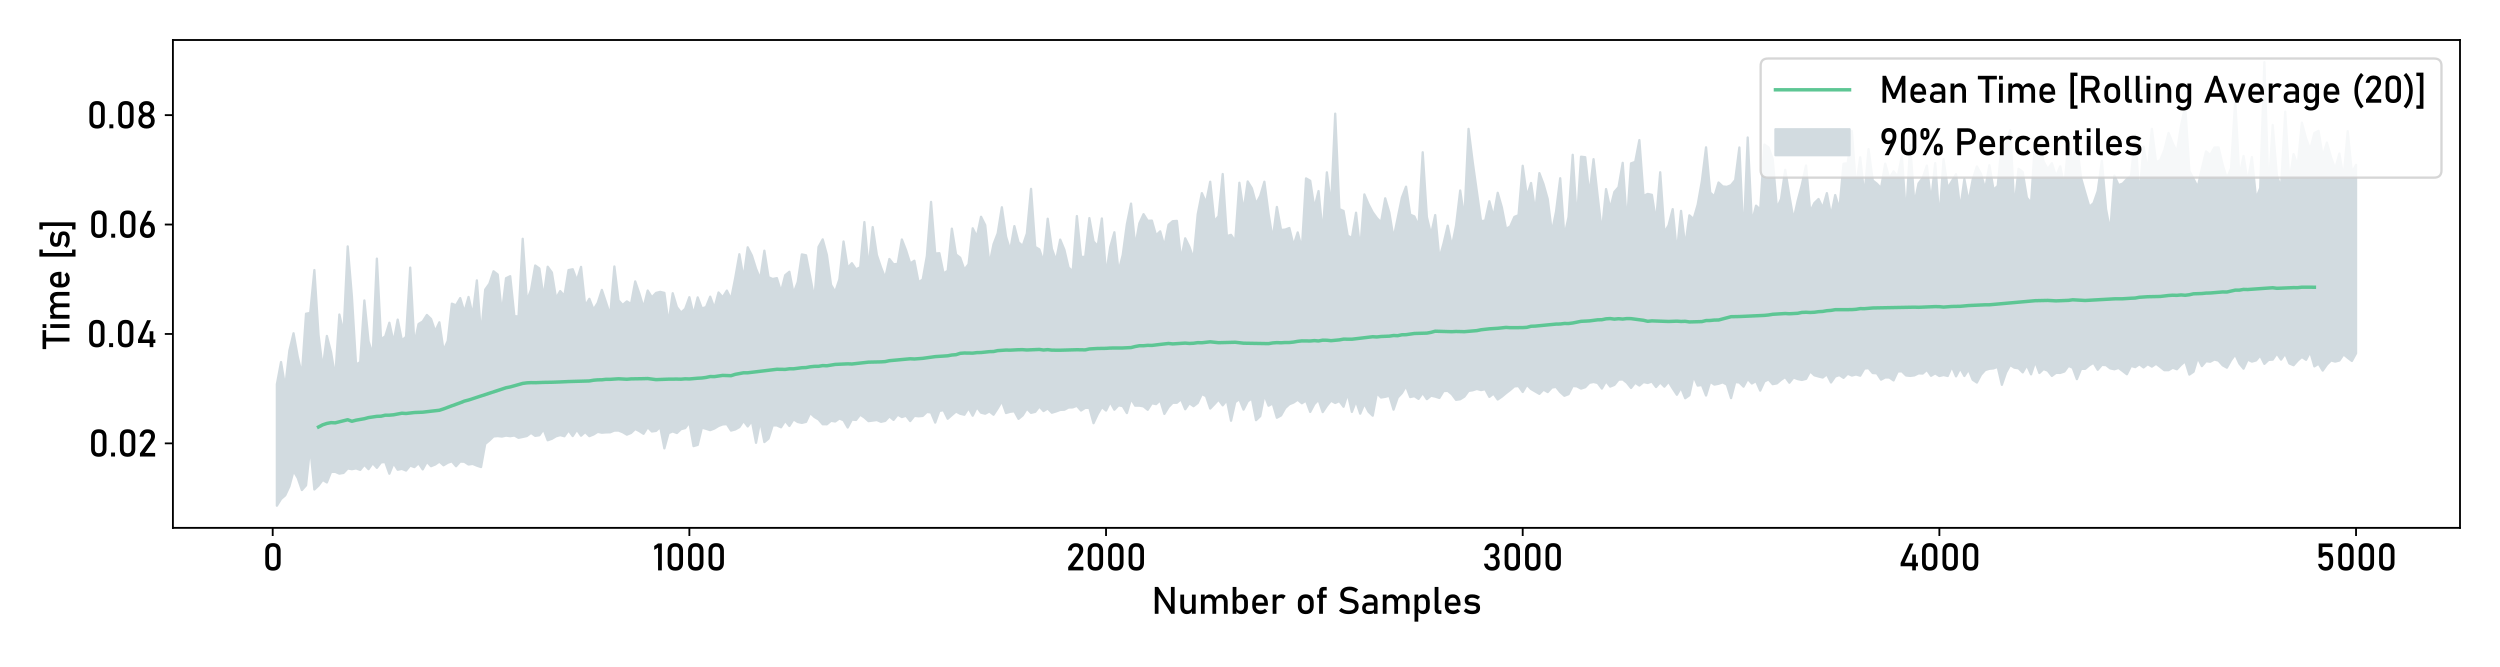 <?xml version="1.0" encoding="utf-8" standalone="no"?>
<!DOCTYPE svg PUBLIC "-//W3C//DTD SVG 1.1//EN"
  "http://www.w3.org/Graphics/SVG/1.1/DTD/svg11.dtd">
<svg xmlns:xlink="http://www.w3.org/1999/xlink" width="1080pt" height="288pt" viewBox="0 0 1080 288" xmlns="http://www.w3.org/2000/svg" version="1.1">
 <defs>
  <style type="text/css">*{stroke-linejoin: round; stroke-linecap: butt}</style>
 </defs>
 <g id="figure_1">
  <g id="patch_1">
   <path d="M 0 288 
L 1080 288 
L 1080 0 
L 0 0 
z
" style="fill: #ffffff"/>
  </g>
  <g id="axes_1">
   <g id="patch_2">
    <path d="M 74.698 228.04 
L 1062.72 228.04 
L 1062.72 17.28 
L 74.698 17.28 
z
" style="fill: #ffffff"/>
   </g>
   <g id="PolyCollection_1">
    <defs>
     <path id="m2c63e983be" d="M 119.608 -121.983 
L 119.608 -69.54 
L 121.408 -72.439 
L 123.208 -74.013 
L 125.008 -77.868 
L 126.808 -84.551 
L 128.608 -81.542 
L 130.408 -76.311 
L 132.208 -78.33 
L 134.008 -94.875 
L 135.808 -76.544 
L 137.608 -78.232 
L 139.408 -80.68 
L 141.208 -79.587 
L 143.008 -84.136 
L 144.808 -84.175 
L 146.608 -83.396 
L 148.408 -83.705 
L 150.208 -85.635 
L 152.008 -85.314 
L 153.808 -85.654 
L 155.608 -85.015 
L 157.408 -87.216 
L 159.208 -85.332 
L 161.008 -87.919 
L 162.808 -85.9 
L 164.608 -88.263 
L 166.408 -88.416 
L 168.208 -83.358 
L 170.008 -87.879 
L 171.808 -85.08 
L 173.608 -85.46 
L 175.408 -84.727 
L 177.208 -86.897 
L 179.008 -86.211 
L 180.808 -87.898 
L 182.608 -85.225 
L 184.408 -88.526 
L 186.208 -86.61 
L 188.008 -87.34 
L 189.808 -88.613 
L 191.608 -87.002 
L 193.408 -88.084 
L 195.208 -88.72 
L 197.008 -86.591 
L 198.808 -88.609 
L 200.608 -88.519 
L 202.408 -87.331 
L 204.208 -87.608 
L 206.008 -86.841 
L 207.808 -86.24 
L 209.608 -96.223 
L 211.408 -97.713 
L 213.208 -99.462 
L 215.008 -99.623 
L 216.808 -99.407 
L 218.608 -99.819 
L 220.408 -99.57 
L 222.208 -99.861 
L 224.008 -98.869 
L 225.808 -99.236 
L 227.608 -99.646 
L 229.408 -101.013 
L 231.208 -99.702 
L 233.008 -99.982 
L 234.808 -102.533 
L 236.608 -97.81 
L 238.408 -98.444 
L 240.208 -99.523 
L 242.008 -100.038 
L 243.808 -99.546 
L 245.608 -102.095 
L 247.408 -99.627 
L 249.208 -102.379 
L 251.008 -99.785 
L 252.808 -101.362 
L 254.608 -99.591 
L 256.408 -100.305 
L 258.208 -101.454 
L 260.008 -101.072 
L 261.808 -101.212 
L 263.608 -101.254 
L 265.408 -102.003 
L 267.208 -102.006 
L 269.008 -101.296 
L 270.808 -100.231 
L 272.608 -100.972 
L 274.408 -102.674 
L 276.208 -101.76 
L 278.008 -100.606 
L 279.808 -103.499 
L 281.608 -101.602 
L 283.408 -101.86 
L 285.208 -103.556 
L 287.008 -94.303 
L 288.808 -100.899 
L 290.608 -101.629 
L 292.408 -100.943 
L 294.208 -102.605 
L 296.008 -103.072 
L 297.808 -105.578 
L 299.608 -95.28 
L 301.408 -95.814 
L 303.208 -103.277 
L 305.008 -102.763 
L 306.808 -102.178 
L 308.608 -102.882 
L 310.408 -103.983 
L 312.208 -104.657 
L 314.008 -104.784 
L 315.808 -101.995 
L 317.608 -102.476 
L 319.408 -103.495 
L 321.208 -106.166 
L 323.008 -103.78 
L 324.808 -106.13 
L 326.608 -96.704 
L 328.408 -106.126 
L 330.208 -97.036 
L 332.008 -98.517 
L 333.808 -104.256 
L 335.608 -104.221 
L 337.408 -103.418 
L 339.208 -106.236 
L 341.008 -103.994 
L 342.808 -106.846 
L 344.608 -105.711 
L 346.408 -105.32 
L 348.208 -105.764 
L 350.008 -109.619 
L 351.808 -107.9 
L 353.608 -106.812 
L 355.408 -104.735 
L 357.208 -104.709 
L 359.008 -106.231 
L 360.808 -105.92 
L 362.608 -107.215 
L 364.408 -106.449 
L 366.208 -103.321 
L 368.008 -106.739 
L 369.808 -106.596 
L 371.608 -108.878 
L 373.408 -107.666 
L 375.208 -106.071 
L 377.008 -106.308 
L 378.808 -106.551 
L 380.608 -105.777 
L 382.408 -106.183 
L 384.208 -108.14 
L 386.008 -106.607 
L 387.808 -108.882 
L 389.608 -107.833 
L 391.408 -108.413 
L 393.208 -106.101 
L 395.008 -108.369 
L 396.808 -108.163 
L 398.608 -108.322 
L 400.408 -110.045 
L 402.208 -109.827 
L 404.008 -105.45 
L 405.808 -110.482 
L 407.608 -110.807 
L 409.408 -107.112 
L 411.208 -108.699 
L 413.008 -110.228 
L 414.808 -109.259 
L 416.608 -108.837 
L 418.408 -111.704 
L 420.208 -108.415 
L 422.008 -112.108 
L 423.808 -109.736 
L 425.608 -109.281 
L 427.408 -110.274 
L 429.208 -108.839 
L 431.008 -111.606 
L 432.808 -114.7 
L 434.608 -109.577 
L 436.408 -110.116 
L 438.208 -110.339 
L 440.008 -107.065 
L 441.808 -108.554 
L 443.608 -111.482 
L 445.408 -109.654 
L 447.208 -110.081 
L 449.008 -112.418 
L 450.808 -110.422 
L 452.608 -111.565 
L 454.408 -109.713 
L 456.208 -110.257 
L 458.008 -110.918 
L 459.808 -111.009 
L 461.608 -111.96 
L 463.408 -112.005 
L 465.208 -112.701 
L 467.008 -110.655 
L 468.808 -111.797 
L 470.609 -111.822 
L 472.409 -105.189 
L 474.209 -109.084 
L 476.009 -112.177 
L 477.809 -110.646 
L 479.609 -114.331 
L 481.409 -111.006 
L 483.209 -112.905 
L 485.009 -112.569 
L 486.809 -109.562 
L 488.609 -115.699 
L 490.409 -112.748 
L 492.209 -112.769 
L 494.009 -112.454 
L 495.809 -110.972 
L 497.609 -113.811 
L 499.409 -113.416 
L 501.209 -115.081 
L 503.009 -109.192 
L 504.809 -112.145 
L 506.609 -114.01 
L 508.409 -114.002 
L 510.209 -115.561 
L 512.009 -111.207 
L 513.809 -113.806 
L 515.609 -112.534 
L 517.409 -113.925 
L 519.209 -117.787 
L 521.009 -116.856 
L 522.809 -111.512 
L 524.609 -113.383 
L 526.409 -115.368 
L 528.209 -112.901 
L 530.009 -115.133 
L 531.809 -106.242 
L 533.609 -114.283 
L 535.409 -115.561 
L 537.209 -111.046 
L 539.009 -114.63 
L 540.809 -115.871 
L 542.609 -106.495 
L 544.409 -108.227 
L 546.209 -117.461 
L 548.009 -112.735 
L 549.809 -113.71 
L 551.609 -107.543 
L 553.409 -108.532 
L 555.209 -111.729 
L 557.009 -113.372 
L 558.809 -114.1 
L 560.609 -115.337 
L 562.409 -113.798 
L 564.209 -114.951 
L 566.009 -110.059 
L 567.809 -113.445 
L 569.609 -115.287 
L 571.409 -109.982 
L 573.209 -112.706 
L 575.009 -114.91 
L 576.809 -113.918 
L 578.609 -114.742 
L 580.409 -112.296 
L 582.209 -118.049 
L 584.009 -110.055 
L 585.809 -114.779 
L 587.609 -109.303 
L 589.409 -113.594 
L 591.209 -110.153 
L 593.009 -108.428 
L 594.809 -118.147 
L 596.609 -116.273 
L 598.409 -116.571 
L 600.209 -117.054 
L 602.009 -111.039 
L 603.809 -116.269 
L 605.609 -118.177 
L 607.409 -121.228 
L 609.209 -116.478 
L 611.009 -116.867 
L 612.809 -115.686 
L 614.609 -118.25 
L 616.409 -115.572 
L 618.209 -117.067 
L 620.009 -116.672 
L 621.809 -116.097 
L 623.609 -119.052 
L 625.409 -119.166 
L 627.209 -117.699 
L 629.009 -115.281 
L 630.809 -115.532 
L 632.609 -116.654 
L 634.409 -119.123 
L 636.209 -119.403 
L 638.009 -119.985 
L 639.809 -119.493 
L 641.609 -119.87 
L 643.409 -116.549 
L 645.209 -117.961 
L 647.009 -115.417 
L 648.809 -116.651 
L 650.609 -118.161 
L 652.409 -119.53 
L 654.209 -121.093 
L 656.009 -121.217 
L 657.809 -118.669 
L 659.609 -121.761 
L 661.409 -119.944 
L 663.209 -118.903 
L 665.009 -117.857 
L 666.809 -119.683 
L 668.609 -118.629 
L 670.409 -120.578 
L 672.209 -120.877 
L 674.009 -118.636 
L 675.809 -117.027 
L 677.609 -117.725 
L 679.409 -121.249 
L 681.209 -121.112 
L 683.009 -120.125 
L 684.809 -120.722 
L 686.609 -122.633 
L 688.409 -122.989 
L 690.209 -122.563 
L 692.009 -120.137 
L 693.809 -123.312 
L 695.609 -121.004 
L 697.409 -121.717 
L 699.209 -123.979 
L 701.009 -124.092 
L 702.809 -122.68 
L 704.609 -120.413 
L 706.409 -122.682 
L 708.209 -121.442 
L 710.009 -122.975 
L 711.809 -122.549 
L 713.609 -123.209 
L 715.409 -120.802 
L 717.209 -122.829 
L 719.009 -120.965 
L 720.809 -123.107 
L 722.609 -120.202 
L 724.409 -117.463 
L 726.209 -120.521 
L 728.009 -115.962 
L 729.809 -117.264 
L 731.609 -125.524 
L 733.409 -121.424 
L 735.209 -121.705 
L 737.009 -117.147 
L 738.809 -123.089 
L 740.609 -121.856 
L 742.409 -122.212 
L 744.209 -122.823 
L 746.009 -121.842 
L 747.809 -116.015 
L 749.609 -122.949 
L 751.409 -122.779 
L 753.209 -120.967 
L 755.009 -124.336 
L 756.809 -122.34 
L 758.609 -123.38 
L 760.409 -119.271 
L 762.209 -123.2 
L 764.009 -124.106 
L 765.809 -122.052 
L 767.609 -122.384 
L 769.409 -123.907 
L 771.209 -125.129 
L 773.009 -122.673 
L 774.809 -124.926 
L 776.609 -124.236 
L 778.409 -123.877 
L 780.209 -124.324 
L 782.009 -127.595 
L 783.809 -125.868 
L 785.609 -125.36 
L 787.409 -124.91 
L 789.209 -126.312 
L 791.009 -122.781 
L 792.809 -125.355 
L 794.609 -125.967 
L 796.409 -124.772 
L 798.209 -126.58 
L 800.009 -125.758 
L 801.809 -126.238 
L 803.609 -125.704 
L 805.409 -128.771 
L 807.209 -128.986 
L 809.009 -126.85 
L 810.809 -126.751 
L 812.609 -124 
L 814.409 -124.955 
L 816.209 -124.923 
L 818.009 -123.663 
L 819.809 -127.527 
L 821.609 -127.606 
L 823.409 -125.807 
L 825.209 -125.613 
L 827.009 -125.836 
L 828.809 -126.722 
L 830.609 -126.624 
L 832.409 -128.237 
L 834.209 -125.664 
L 836.009 -126.719 
L 837.809 -125.558 
L 839.609 -126.005 
L 841.409 -125.578 
L 843.209 -129.646 
L 845.009 -125.419 
L 846.809 -128.886 
L 848.609 -125.573 
L 850.409 -128.358 
L 852.209 -123.954 
L 854.009 -122.741 
L 855.809 -126.152 
L 857.609 -128.147 
L 859.409 -128.679 
L 861.209 -128.865 
L 863.009 -129.525 
L 864.809 -121.76 
L 866.61 -127.076 
L 868.41 -130.312 
L 870.21 -129.165 
L 872.01 -128.896 
L 873.81 -127.136 
L 875.61 -130.251 
L 877.41 -126.288 
L 879.21 -131.775 
L 881.01 -126.875 
L 882.81 -128.587 
L 884.61 -127.894 
L 886.41 -125.612 
L 888.21 -126.951 
L 890.01 -126.905 
L 891.81 -127.508 
L 893.61 -129.963 
L 895.41 -129.126 
L 897.21 -124.213 
L 899.01 -128.647 
L 900.81 -128.676 
L 902.61 -130.204 
L 904.41 -131.271 
L 906.21 -128.263 
L 908.01 -130.379 
L 909.81 -130.279 
L 911.61 -128.873 
L 913.41 -128.478 
L 915.21 -129.065 
L 917.01 -127.718 
L 918.81 -126.327 
L 920.61 -129.956 
L 922.41 -129.399 
L 924.21 -130.642 
L 926.01 -129.265 
L 927.81 -130.689 
L 929.61 -129.624 
L 931.41 -130.858 
L 933.21 -129.516 
L 935.01 -128.073 
L 936.81 -128.082 
L 938.61 -129.141 
L 940.41 -128.482 
L 942.21 -130.403 
L 944.01 -131.949 
L 945.81 -126.185 
L 947.61 -127.416 
L 949.41 -133.436 
L 951.21 -129.837 
L 953.01 -131.969 
L 954.81 -131.737 
L 956.61 -132.696 
L 958.41 -132.221 
L 960.21 -130.176 
L 962.01 -129.17 
L 963.81 -132.385 
L 965.61 -134.847 
L 967.41 -130.947 
L 969.21 -128.745 
L 971.01 -132.693 
L 972.81 -131.777 
L 974.61 -132.293 
L 976.41 -134.418 
L 978.21 -130.81 
L 980.01 -132.523 
L 981.81 -132.648 
L 983.61 -135.296 
L 985.41 -132.655 
L 987.21 -135.205 
L 989.01 -130.987 
L 990.81 -130.228 
L 992.61 -132.235 
L 994.41 -133.798 
L 996.21 -132.572 
L 998.01 -135.984 
L 999.81 -129.738 
L 1001.61 -130.88 
L 1003.41 -127.916 
L 1005.21 -130.484 
L 1007.01 -132.283 
L 1008.81 -131.799 
L 1010.61 -132.255 
L 1012.41 -134.921 
L 1014.21 -133.442 
L 1016.01 -132.074 
L 1017.81 -135.357 
L 1017.81 -216.748 
L 1017.81 -216.748 
L 1016.01 -213.378 
L 1014.21 -231.322 
L 1012.41 -211.029 
L 1010.61 -221.658 
L 1008.81 -215.006 
L 1007.01 -220.05 
L 1005.21 -226.405 
L 1003.41 -220.358 
L 1001.61 -231.463 
L 999.81 -230.533 
L 998.01 -223.404 
L 996.21 -228.193 
L 994.41 -235.017 
L 992.61 -216.429 
L 990.81 -221.439 
L 989.01 -209.441 
L 987.21 -239.741 
L 985.41 -206.879 
L 983.61 -212.157 
L 981.81 -234.027 
L 980.01 -204.933 
L 978.21 -261.14 
L 976.41 -206.746 
L 974.61 -202.239 
L 972.81 -220.157 
L 971.01 -209.366 
L 969.21 -220.628 
L 967.41 -211.69 
L 965.61 -244.674 
L 963.81 -215.203 
L 962.01 -210.98 
L 960.21 -216.705 
L 958.41 -224.321 
L 956.61 -224.266 
L 954.81 -221.009 
L 953.01 -222.588 
L 951.21 -215.197 
L 949.41 -207.187 
L 947.61 -210.739 
L 945.81 -214.129 
L 944.01 -242.18 
L 942.21 -233.644 
L 940.41 -222.315 
L 938.61 -226.119 
L 936.81 -230.56 
L 935.01 -223.214 
L 933.21 -218.757 
L 931.41 -217.938 
L 929.61 -232.331 
L 927.81 -214.142 
L 926.01 -224.641 
L 924.21 -203.277 
L 922.41 -229.602 
L 920.61 -212.068 
L 918.81 -210.624 
L 917.01 -208.686 
L 915.21 -208.033 
L 913.41 -212.121 
L 911.61 -188.168 
L 909.81 -197.656 
L 908.01 -218.535 
L 906.21 -205.411 
L 904.41 -200.245 
L 902.61 -198.681 
L 900.81 -204.814 
L 899.01 -211.157 
L 897.21 -226.174 
L 895.41 -217.381 
L 893.61 -226.867 
L 891.81 -207.655 
L 890.01 -216.142 
L 888.21 -211.774 
L 886.41 -217.487 
L 884.61 -214.929 
L 882.81 -218.242 
L 881.01 -227.204 
L 879.21 -228.014 
L 877.41 -200.306 
L 875.61 -202.619 
L 873.81 -213.714 
L 872.01 -215.077 
L 870.21 -198.011 
L 868.41 -231.675 
L 866.61 -225.837 
L 864.809 -226.357 
L 863.009 -207.675 
L 861.209 -206.017 
L 859.409 -216.624 
L 857.609 -206.272 
L 855.809 -212.824 
L 854.009 -216.1 
L 852.209 -210.466 
L 850.409 -200.862 
L 848.609 -210.613 
L 846.809 -197.823 
L 845.009 -212.754 
L 843.209 -209.726 
L 841.409 -206.687 
L 839.609 -219.242 
L 837.809 -193.134 
L 836.009 -217.539 
L 834.209 -200.966 
L 832.409 -216.474 
L 830.609 -211.131 
L 828.809 -208.749 
L 827.009 -199.952 
L 825.209 -225.411 
L 823.409 -194.682 
L 821.609 -220.544 
L 819.809 -211.663 
L 818.009 -213.968 
L 816.209 -210.927 
L 814.409 -217.295 
L 812.609 -206.74 
L 810.809 -208.636 
L 809.009 -210.058 
L 807.209 -223.562 
L 805.409 -203.299 
L 803.609 -220.039 
L 801.809 -206.962 
L 800.009 -231.356 
L 798.209 -217.472 
L 796.409 -217.244 
L 794.609 -197.616 
L 792.809 -203.721 
L 791.009 -194.88 
L 789.209 -204.553 
L 787.409 -198.199 
L 785.609 -202.024 
L 783.809 -200.274 
L 782.009 -196.578 
L 780.209 -216.502 
L 778.409 -208.191 
L 776.609 -201.316 
L 774.809 -193.226 
L 773.009 -203.402 
L 771.209 -214.649 
L 769.409 -202.005 
L 767.609 -198.129 
L 765.809 -219.216 
L 764.009 -224.304 
L 762.209 -225.541 
L 760.409 -197.489 
L 758.609 -199.149 
L 756.809 -191.916 
L 755.009 -228.604 
L 753.209 -184.624 
L 751.409 -224.297 
L 749.609 -210.21 
L 747.809 -207.98 
L 746.009 -207.279 
L 744.209 -207.454 
L 742.409 -209.147 
L 740.609 -203.169 
L 738.809 -204.79 
L 737.009 -224.351 
L 735.209 -209.759 
L 733.409 -199.621 
L 731.609 -193.39 
L 729.809 -194.966 
L 728.009 -181.672 
L 726.209 -196.896 
L 724.409 -178.979 
L 722.609 -197.646 
L 720.809 -190.624 
L 719.009 -187.592 
L 717.209 -213.588 
L 715.409 -192.42 
L 713.609 -203.832 
L 711.809 -204.234 
L 710.009 -203.339 
L 708.209 -227.482 
L 706.409 -218.064 
L 704.609 -217.416 
L 702.809 -191.414 
L 701.009 -217.65 
L 699.209 -207.148 
L 697.409 -205.067 
L 695.609 -197.919 
L 693.809 -206.319 
L 692.009 -187.748 
L 690.209 -203.092 
L 688.409 -219.237 
L 686.609 -203.836 
L 684.809 -220.088 
L 683.009 -220.301 
L 681.209 -192.65 
L 679.409 -221.12 
L 677.609 -194.213 
L 675.809 -185.996 
L 674.009 -210.999 
L 672.209 -196.574 
L 670.409 -187.653 
L 668.609 -202.031 
L 666.809 -208.438 
L 665.009 -213.209 
L 663.209 -196.65 
L 661.409 -208.943 
L 659.609 -203.103 
L 657.809 -216.386 
L 656.009 -195.03 
L 654.209 -194.288 
L 652.409 -190.162 
L 650.609 -189.127 
L 648.809 -198.399 
L 647.009 -204.71 
L 645.209 -194.323 
L 643.409 -201.052 
L 641.609 -192.722 
L 639.809 -192.45 
L 638.009 -205.189 
L 636.209 -218.006 
L 634.409 -232.316 
L 632.609 -193.63 
L 630.809 -205.703 
L 629.009 -190.567 
L 627.209 -181.535 
L 625.409 -190.516 
L 623.609 -182.814 
L 621.809 -176.377 
L 620.009 -195.085 
L 618.209 -186.67 
L 616.409 -194.277 
L 614.609 -222.214 
L 612.809 -190.385 
L 611.009 -194.505 
L 609.209 -195.271 
L 607.409 -207.346 
L 605.609 -202.62 
L 603.809 -193.88 
L 602.009 -185.147 
L 600.209 -196.095 
L 598.409 -202.324 
L 596.609 -191.948 
L 594.809 -193.795 
L 593.009 -196.304 
L 591.209 -199.767 
L 589.409 -204.01 
L 587.609 -180.173 
L 585.809 -196.106 
L 584.009 -185.197 
L 582.209 -186.181 
L 580.409 -196.861 
L 578.609 -197.66 
L 576.809 -238.896 
L 575.009 -198.827 
L 573.209 -213.548 
L 571.409 -187.176 
L 569.609 -205.464 
L 567.809 -198.11 
L 566.009 -209.909 
L 564.209 -210.926 
L 562.409 -180.608 
L 560.609 -187.59 
L 558.809 -182.006 
L 557.009 -189.496 
L 555.209 -188.815 
L 553.409 -188.662 
L 551.609 -198.591 
L 549.809 -184.751 
L 548.009 -195.693 
L 546.209 -209.493 
L 544.409 -203.352 
L 542.609 -200.029 
L 540.809 -206.644 
L 539.009 -209.602 
L 537.209 -196.933 
L 535.409 -209.045 
L 533.609 -183.811 
L 531.809 -186.544 
L 530.009 -186.015 
L 528.209 -212.825 
L 526.409 -194.584 
L 524.609 -192.455 
L 522.809 -209.487 
L 521.009 -200.422 
L 519.209 -204.561 
L 517.409 -195.392 
L 515.609 -176.249 
L 513.809 -181.397 
L 512.009 -185.044 
L 510.209 -175.874 
L 508.409 -192.576 
L 506.609 -192.433 
L 504.809 -190.907 
L 503.009 -181.706 
L 501.209 -188.058 
L 499.409 -186.326 
L 497.609 -192.692 
L 495.809 -192.617 
L 494.009 -195.472 
L 492.209 -191.505 
L 490.409 -181.604 
L 488.609 -200.045 
L 486.809 -191.127 
L 485.009 -177.821 
L 483.209 -170.746 
L 481.409 -187.659 
L 479.609 -181.268 
L 477.809 -169.409 
L 476.009 -193.619 
L 474.209 -181.707 
L 472.409 -183.697 
L 470.609 -193.785 
L 468.808 -177.063 
L 467.008 -176.994 
L 465.208 -194.659 
L 463.408 -170.782 
L 461.608 -172.432 
L 459.808 -180.113 
L 458.008 -184.48 
L 456.208 -175.479 
L 454.408 -180.516 
L 452.608 -193.509 
L 450.808 -174.853 
L 449.008 -180.251 
L 447.208 -181.329 
L 445.408 -206.41 
L 443.608 -187.142 
L 441.808 -181.775 
L 440.008 -183.305 
L 438.208 -190.316 
L 436.408 -179.881 
L 434.608 -185.765 
L 432.808 -198.461 
L 431.008 -187.209 
L 429.208 -182.5 
L 427.408 -173.771 
L 425.608 -190.752 
L 423.808 -194.354 
L 422.008 -185.746 
L 420.208 -189.369 
L 418.408 -173.845 
L 416.608 -171.504 
L 414.808 -176.653 
L 413.008 -178.065 
L 411.208 -189.222 
L 409.408 -171.041 
L 407.608 -169.88 
L 405.808 -178.621 
L 404.008 -178.462 
L 402.208 -200.78 
L 400.408 -177.408 
L 398.608 -167.24 
L 396.808 -166.078 
L 395.008 -175.363 
L 393.208 -174.177 
L 391.408 -179.929 
L 389.608 -184.538 
L 387.808 -174.002 
L 386.008 -173.813 
L 384.208 -176.112 
L 382.408 -167.91 
L 380.608 -172.482 
L 378.808 -177.828 
L 377.008 -189.908 
L 375.208 -172.12 
L 373.408 -192.065 
L 371.608 -172.548 
L 369.808 -171.62 
L 368.008 -174.289 
L 366.208 -172.252 
L 364.408 -183.679 
L 362.608 -167.302 
L 360.808 -161.896 
L 359.008 -164.934 
L 357.208 -177.904 
L 355.408 -184.584 
L 353.608 -181.323 
L 351.808 -158.823 
L 350.008 -168.415 
L 348.208 -177.707 
L 346.408 -178.097 
L 344.608 -166.124 
L 342.808 -161.309 
L 341.008 -170.586 
L 339.208 -169.112 
L 337.408 -162.019 
L 335.608 -167.85 
L 333.808 -167.462 
L 332.008 -168.237 
L 330.208 -179.696 
L 328.408 -167.482 
L 326.608 -171.92 
L 324.808 -177.628 
L 323.008 -181.162 
L 321.208 -167.737 
L 319.408 -178.175 
L 317.608 -167.889 
L 315.808 -158.773 
L 314.008 -162.46 
L 312.208 -159.571 
L 310.408 -161.638 
L 308.608 -154.93 
L 306.808 -159.83 
L 305.008 -155.332 
L 303.208 -154.754 
L 301.408 -159.522 
L 299.608 -152.215 
L 297.808 -159.609 
L 296.008 -154.578 
L 294.208 -152.974 
L 292.408 -155.346 
L 290.608 -161.322 
L 288.808 -148.485 
L 287.008 -161.47 
L 285.208 -161.908 
L 283.408 -161.455 
L 281.608 -159.564 
L 279.808 -162.491 
L 278.008 -155.156 
L 276.208 -161.162 
L 274.408 -166.422 
L 272.608 -156.694 
L 270.808 -157.787 
L 269.008 -156.26 
L 267.208 -158.211 
L 265.408 -172.883 
L 263.608 -151.848 
L 261.808 -157.336 
L 260.008 -162.758 
L 258.208 -157.136 
L 256.408 -154.278 
L 254.608 -158.907 
L 252.808 -155.912 
L 251.008 -172.71 
L 249.208 -166.846 
L 247.408 -171.691 
L 245.608 -171.322 
L 243.808 -160.181 
L 242.008 -162.254 
L 240.208 -159.134 
L 238.408 -170.292 
L 236.608 -172.769 
L 234.808 -159.58 
L 233.008 -172.021 
L 231.208 -173.298 
L 229.408 -162.798 
L 227.608 -158.071 
L 225.808 -184.846 
L 224.008 -151.282 
L 222.208 -151.433 
L 220.408 -168.683 
L 218.608 -167.808 
L 216.808 -152.813 
L 215.008 -169.41 
L 213.208 -170.802 
L 211.408 -165.419 
L 209.608 -162.883 
L 207.808 -143.422 
L 206.008 -166.872 
L 204.208 -151.829 
L 202.408 -159.711 
L 200.608 -153.256 
L 198.808 -159.22 
L 197.008 -156.104 
L 195.208 -156.815 
L 193.408 -140.668 
L 191.608 -136.663 
L 189.808 -148.756 
L 188.008 -144.893 
L 186.208 -150.195 
L 184.408 -151.928 
L 182.608 -149.108 
L 180.808 -148.02 
L 179.008 -139.383 
L 177.208 -172.398 
L 175.408 -142.489 
L 173.608 -140.953 
L 171.808 -149.928 
L 170.008 -140.24 
L 168.208 -148.576 
L 166.408 -142.664 
L 164.608 -141.526 
L 162.808 -176.269 
L 161.008 -134.798 
L 159.208 -140.613 
L 157.408 -158.208 
L 155.608 -131.517 
L 153.808 -130.559 
L 152.008 -160.112 
L 150.208 -181.551 
L 148.408 -144.157 
L 146.608 -152.124 
L 144.808 -125.06 
L 143.008 -135.89 
L 141.208 -142.864 
L 139.408 -128.914 
L 137.608 -143.297 
L 135.808 -171.332 
L 134.008 -152.809 
L 132.208 -152.471 
L 130.408 -126.243 
L 128.608 -133.966 
L 126.808 -144.027 
L 125.008 -136.532 
L 123.208 -120.803 
L 121.408 -131.603 
L 119.608 -121.983 
z
" style="stroke: #d2dbe0"/>
    </defs>
    <g clip-path="url(#p368739d224)">
     <use xlink:href="#m2c63e983be" x="0" y="288" style="fill: #d2dbe0; stroke: #d2dbe0"/>
    </g>
   </g>
   <g id="matplotlib.axis_1">
    <g id="xtick_1">
     <g id="line2d_1">
      <defs>
       <path id="m7979051632" d="M 0 0 
L 0 3.5 
" style="stroke: #000000; stroke-width: 0.8"/>
      </defs>
      <g>
       <use xlink:href="#m7979051632" x="117.808" y="228.04" style="stroke: #000000; stroke-width: 0.8"/>
      </g>
     </g>
     <g id="text_1">
      <!-- 0 -->
      <g transform="translate(113.394 246.4) scale(0.16 -0.16)">
       <defs>
        <path id="Bahnschrift-30" d="M 1766 -47 
Q 1116 -47 792 301 
Q 469 650 469 1244 
L 469 3309 
Q 469 3913 797 4256 
Q 1125 4600 1766 4600 
Q 2409 4600 2736 4258 
Q 3063 3916 3063 3309 
L 3063 1244 
Q 3063 641 2736 297 
Q 2409 -47 1766 -47 
z
M 1766 559 
Q 2116 559 2270 742 
Q 2425 925 2425 1244 
L 2425 3309 
Q 2425 3631 2270 3812 
Q 2116 3994 1766 3994 
Q 1416 3994 1261 3812 
Q 1106 3631 1106 3309 
L 1106 1244 
Q 1106 925 1261 742 
Q 1416 559 1766 559 
z
" transform="scale(0.016)"/>
       </defs>
       <use xlink:href="#Bahnschrift-30"/>
      </g>
     </g>
    </g>
    <g id="xtick_2">
     <g id="line2d_2">
      <g>
       <use xlink:href="#m7979051632" x="297.808" y="228.04" style="stroke: #000000; stroke-width: 0.8"/>
      </g>
     </g>
     <g id="text_2">
      <!-- 1000 -->
      <g transform="translate(281.907 246.4) scale(0.16 -0.16)">
       <defs>
        <path id="Bahnschrift-31" d="M 1566 4544 
L 1566 0 
L 928 0 
L 928 3850 
L 281 3453 
L 281 4113 
L 928 4544 
L 1566 4544 
z
" transform="scale(0.016)"/>
       </defs>
       <use xlink:href="#Bahnschrift-31"/>
       <use xlink:href="#Bahnschrift-30" x="33.252"/>
       <use xlink:href="#Bahnschrift-30" x="88.428"/>
       <use xlink:href="#Bahnschrift-30" x="143.604"/>
      </g>
     </g>
    </g>
    <g id="xtick_3">
     <g id="line2d_3">
      <g>
       <use xlink:href="#m7979051632" x="477.809" y="228.04" style="stroke: #000000; stroke-width: 0.8"/>
      </g>
     </g>
     <g id="text_3">
      <!-- 2000 -->
      <g transform="translate(460.435 246.4) scale(0.16 -0.16)">
       <defs>
        <path id="Bahnschrift-32" d="M 400 0 
L 400 553 
L 1984 2666 
Q 2122 2847 2198 3040 
Q 2275 3234 2275 3406 
L 2275 3413 
Q 2275 3684 2115 3834 
Q 1956 3984 1663 3984 
Q 1388 3984 1214 3820 
Q 1041 3656 1003 3356 
L 1003 3353 
L 344 3353 
L 344 3356 
Q 428 3944 772 4267 
Q 1116 4591 1656 4591 
Q 2269 4591 2603 4281 
Q 2938 3972 2938 3406 
L 2938 3403 
Q 2938 3163 2838 2898 
Q 2738 2634 2559 2394 
L 1244 606 
L 2963 606 
L 2963 0 
L 400 0 
z
" transform="scale(0.016)"/>
       </defs>
       <use xlink:href="#Bahnschrift-32"/>
       <use xlink:href="#Bahnschrift-30" x="51.66"/>
       <use xlink:href="#Bahnschrift-30" x="106.836"/>
       <use xlink:href="#Bahnschrift-30" x="162.012"/>
      </g>
     </g>
    </g>
    <g id="xtick_4">
     <g id="line2d_4">
      <g>
       <use xlink:href="#m7979051632" x="657.809" y="228.04" style="stroke: #000000; stroke-width: 0.8"/>
      </g>
     </g>
     <g id="text_4">
      <!-- 3000 -->
      <g transform="translate(640.338 246.4) scale(0.16 -0.16)">
       <defs>
        <path id="Bahnschrift-33" d="M 1644 -47 
Q 1259 -47 970 92 
Q 681 231 506 493 
Q 331 756 281 1131 
L 281 1131 
L 931 1131 
L 931 1131 
Q 975 838 1162 702 
Q 1350 566 1644 566 
Q 1959 566 2134 734 
Q 2309 903 2309 1209 
L 2309 1347 
Q 2309 1688 2143 1873 
Q 1978 2059 1675 2059 
L 1353 2059 
L 1353 2666 
L 1675 2666 
Q 1944 2666 2089 2825 
Q 2234 2984 2234 3275 
L 2234 3416 
Q 2234 3684 2079 3831 
Q 1925 3978 1641 3978 
Q 1400 3978 1233 3842 
Q 1066 3706 1003 3413 
L 1003 3413 
L 356 3413 
L 356 3413 
Q 453 3975 789 4283 
Q 1125 4591 1641 4591 
Q 2228 4591 2550 4281 
Q 2872 3972 2872 3409 
L 2872 3334 
Q 2872 2994 2687 2742 
Q 2503 2491 2166 2372 
Q 2538 2294 2742 2008 
Q 2947 1722 2947 1281 
L 2947 1206 
Q 2947 609 2606 281 
Q 2266 -47 1644 -47 
z
" transform="scale(0.016)"/>
       </defs>
       <use xlink:href="#Bahnschrift-33"/>
       <use xlink:href="#Bahnschrift-30" x="52.881"/>
       <use xlink:href="#Bahnschrift-30" x="108.057"/>
       <use xlink:href="#Bahnschrift-30" x="163.232"/>
      </g>
     </g>
    </g>
    <g id="xtick_5">
     <g id="line2d_5">
      <g>
       <use xlink:href="#m7979051632" x="837.809" y="228.04" style="stroke: #000000; stroke-width: 0.8"/>
      </g>
     </g>
     <g id="text_5">
      <!-- 4000 -->
      <g transform="translate(820.017 246.4) scale(0.16 -0.16)">
       <defs>
        <path id="Bahnschrift-34" d="M 406 697 
L 406 1250 
L 1931 4541 
L 2588 4541 
L 1100 1288 
L 3328 1288 
L 3328 697 
L 406 697 
z
M 2366 -3 
L 2366 2672 
L 2988 2672 
L 2988 -3 
L 2366 -3 
z
" transform="scale(0.016)"/>
       </defs>
       <use xlink:href="#Bahnschrift-34"/>
       <use xlink:href="#Bahnschrift-30" x="56.885"/>
       <use xlink:href="#Bahnschrift-30" x="112.061"/>
       <use xlink:href="#Bahnschrift-30" x="167.236"/>
      </g>
     </g>
    </g>
    <g id="xtick_6">
     <g id="line2d_6">
      <g>
       <use xlink:href="#m7979051632" x="1017.81" y="228.04" style="stroke: #000000; stroke-width: 0.8"/>
      </g>
     </g>
     <g id="text_6">
      <!-- 5000 -->
      <g transform="translate(1000.214 246.4) scale(0.16 -0.16)">
       <defs>
        <path id="Bahnschrift-35" d="M 1738 -47 
Q 1219 -47 886 251 
Q 553 550 469 1094 
L 469 1097 
L 1106 1097 
L 1106 1094 
Q 1141 844 1306 705 
Q 1472 566 1738 566 
Q 2044 566 2211 770 
Q 2378 975 2378 1347 
L 2378 1728 
Q 2378 2100 2211 2303 
Q 2044 2506 1738 2506 
Q 1572 2506 1419 2412 
Q 1266 2319 1150 2150 
L 569 2150 
L 569 4544 
L 2884 4544 
L 2884 3938 
L 1206 3938 
L 1206 2916 
Q 1325 3013 1472 3066 
Q 1619 3119 1772 3119 
Q 2366 3119 2691 2755 
Q 3016 2391 3016 1728 
L 3016 1347 
Q 3016 681 2681 317 
Q 2347 -47 1738 -47 
z
" transform="scale(0.016)"/>
       </defs>
       <use xlink:href="#Bahnschrift-35"/>
       <use xlink:href="#Bahnschrift-30" x="54.443"/>
       <use xlink:href="#Bahnschrift-30" x="109.619"/>
       <use xlink:href="#Bahnschrift-30" x="164.795"/>
      </g>
     </g>
    </g>
    <g id="text_7">
     <!-- Number of Samples -->
     <g transform="translate(497.421 265.175) scale(0.16 -0.16)">
      <defs>
       <path id="Bahnschrift-4e" d="M 563 3 
L 563 4544 
L 1141 4544 
L 3363 1031 
L 3288 950 
L 3288 4544 
L 3919 4544 
L 3919 3 
L 3334 3 
L 1119 3463 
L 1194 3544 
L 1194 3 
L 563 3 
z
" transform="scale(0.016)"/>
       <path id="Bahnschrift-75" d="M 2456 0 
L 2456 3244 
L 3091 3244 
L 3091 0 
L 2456 0 
z
M 1138 3244 
L 1138 1272 
Q 1138 931 1311 745 
Q 1484 559 1800 559 
Q 2116 559 2286 726 
Q 2456 894 2456 1197 
L 2500 519 
Q 2413 300 2194 126 
Q 1975 -47 1622 -47 
Q 1084 -47 792 298 
Q 500 644 500 1272 
L 500 3244 
L 1138 3244 
z
" transform="scale(0.016)"/>
       <path id="Bahnschrift-6d" d="M 4375 0 
L 4375 1966 
Q 4375 2309 4198 2496 
Q 4022 2684 3697 2684 
Q 3400 2684 3237 2503 
Q 3075 2322 3075 1991 
L 2947 2616 
Q 3103 2941 3353 3116 
Q 3603 3291 3906 3291 
Q 4434 3291 4723 2945 
Q 5013 2600 5013 1969 
L 5013 0 
L 4375 0 
z
M 500 0 
L 500 3244 
L 1138 3244 
L 1138 0 
L 500 0 
z
M 2438 0 
L 2438 1966 
Q 2438 2309 2269 2496 
Q 2100 2684 1791 2684 
Q 1478 2684 1308 2518 
Q 1138 2353 1138 2053 
L 1072 2678 
Q 1222 2972 1464 3131 
Q 1706 3291 2000 3291 
Q 2513 3291 2794 2945 
Q 3075 2600 3075 1969 
L 3075 0 
L 2438 0 
z
" transform="scale(0.016)"/>
       <path id="Bahnschrift-62" d="M 1953 -47 
Q 1650 -47 1425 98 
Q 1200 244 1094 509 
L 1138 1188 
Q 1138 978 1213 831 
Q 1288 684 1430 606 
Q 1572 528 1775 528 
Q 2091 528 2264 720 
Q 2438 913 2438 1263 
L 2438 1966 
Q 2438 2322 2264 2519 
Q 2091 2716 1775 2716 
Q 1572 2716 1430 2641 
Q 1288 2566 1213 2422 
Q 1138 2278 1138 2072 
L 1072 2697 
Q 1219 2981 1456 3136 
Q 1694 3291 1984 3291 
Q 2506 3291 2790 2945 
Q 3075 2600 3075 1969 
L 3075 1263 
Q 3075 641 2781 297 
Q 2488 -47 1953 -47 
z
M 500 0 
L 500 4544 
L 1138 4544 
L 1138 0 
L 500 0 
z
" transform="scale(0.016)"/>
       <path id="Bahnschrift-65" d="M 1828 -47 
Q 1150 -47 778 331 
Q 406 709 406 1406 
L 406 1772 
Q 406 2497 764 2894 
Q 1122 3291 1772 3291 
Q 2384 3291 2720 2841 
Q 3056 2391 3056 1578 
L 3056 1366 
L 869 1366 
L 869 1878 
L 2450 1878 
L 2450 1878 
Q 2422 2272 2245 2494 
Q 2069 2716 1772 2716 
Q 1413 2716 1213 2478 
Q 1013 2241 1013 1806 
L 1013 1394 
Q 1013 991 1227 775 
Q 1441 559 1828 559 
Q 2022 559 2212 637 
Q 2403 716 2553 856 
L 2553 856 
L 2972 438 
L 2972 438 
Q 2731 206 2431 79 
Q 2131 -47 1828 -47 
z
" transform="scale(0.016)"/>
       <path id="Bahnschrift-72" d="M 500 0 
L 500 3244 
L 1138 3244 
L 1138 0 
L 500 0 
z
M 2284 2475 
Q 2200 2578 2072 2631 
Q 1944 2684 1775 2684 
Q 1472 2684 1305 2517 
Q 1138 2350 1138 2053 
L 1072 2678 
Q 1219 2966 1458 3128 
Q 1697 3291 1984 3291 
Q 2206 3291 2386 3227 
Q 2566 3163 2700 3038 
L 2284 2475 
z
" transform="scale(0.016)"/>
       <path id="Bahnschrift-20" transform="scale(0.016)"/>
       <path id="Bahnschrift-6f" d="M 1744 -47 
Q 1106 -47 756 323 
Q 406 694 406 1366 
L 406 1894 
Q 406 2559 756 2925 
Q 1106 3291 1744 3291 
Q 2381 3291 2731 2925 
Q 3081 2559 3081 1894 
L 3081 1356 
Q 3081 688 2731 320 
Q 2381 -47 1744 -47 
z
M 1744 559 
Q 2078 559 2261 768 
Q 2444 978 2444 1356 
L 2444 1894 
Q 2444 2272 2261 2478 
Q 2078 2684 1744 2684 
Q 1413 2684 1228 2478 
Q 1044 2272 1044 1894 
L 1044 1356 
Q 1044 978 1228 768 
Q 1413 559 1744 559 
z
" transform="scale(0.016)"/>
       <path id="Bahnschrift-66" d="M 594 0 
L 594 3684 
Q 594 4113 791 4328 
Q 988 4544 1403 4544 
L 1872 4544 
L 1872 3938 
L 1416 3938 
Q 1319 3938 1275 3864 
Q 1231 3791 1231 3691 
L 1231 0 
L 594 0 
z
M 250 2700 
L 250 3244 
L 1872 3244 
L 1872 2700 
L 250 2700 
z
" transform="scale(0.016)"/>
       <path id="Bahnschrift-53" d="M 1928 -47 
Q 1597 -47 1305 15 
Q 1013 78 758 203 
Q 503 328 281 516 
L 281 516 
L 678 1003 
L 678 1003 
Q 938 778 1250 665 
Q 1563 553 1928 553 
Q 2422 553 2694 737 
Q 2966 922 2966 1253 
L 2966 1256 
Q 2966 1516 2828 1653 
Q 2691 1791 2467 1858 
Q 2244 1925 1978 1969 
Q 1722 2013 1461 2072 
Q 1200 2131 981 2257 
Q 763 2384 630 2621 
Q 497 2859 497 3256 
L 497 3259 
Q 497 3894 919 4242 
Q 1341 4591 2109 4591 
Q 2475 4591 2825 4473 
Q 3175 4356 3506 4116 
L 3506 4116 
L 3144 3609 
L 3144 3609 
Q 2884 3803 2626 3897 
Q 2369 3991 2109 3991 
Q 1644 3991 1386 3805 
Q 1128 3619 1128 3278 
L 1128 3275 
Q 1128 3019 1278 2884 
Q 1428 2750 1670 2686 
Q 1913 2622 2191 2566 
Q 2441 2516 2691 2445 
Q 2941 2375 3145 2242 
Q 3350 2109 3473 1878 
Q 3597 1647 3597 1275 
L 3597 1269 
Q 3597 641 3159 297 
Q 2722 -47 1928 -47 
z
" transform="scale(0.016)"/>
       <path id="Bahnschrift-61" d="M 2331 0 
L 2331 2056 
Q 2331 2375 2161 2551 
Q 1991 2728 1678 2728 
Q 1488 2728 1302 2670 
Q 1116 2613 969 2503 
L 503 2822 
Q 688 3044 989 3167 
Q 1291 3291 1659 3291 
Q 2269 3291 2603 2975 
Q 2938 2659 2938 2084 
L 2938 0 
L 2331 0 
z
M 1538 -47 
Q 941 -47 642 200 
Q 344 447 344 956 
Q 344 1441 617 1680 
Q 891 1919 1438 1919 
L 2359 1919 
L 2403 1406 
L 1441 1406 
Q 1194 1406 1069 1295 
Q 944 1184 944 956 
Q 944 709 1109 590 
Q 1275 472 1606 472 
Q 1969 472 2150 550 
Q 2331 628 2331 794 
L 2397 338 
Q 2313 206 2188 122 
Q 2063 38 1902 -4 
Q 1741 -47 1538 -47 
z
" transform="scale(0.016)"/>
       <path id="Bahnschrift-70" d="M 500 -1319 
L 500 3244 
L 1138 3244 
L 1138 -1319 
L 500 -1319 
z
M 1953 -47 
Q 1650 -47 1425 98 
Q 1200 244 1094 509 
L 1138 1188 
Q 1138 978 1213 831 
Q 1288 684 1430 606 
Q 1572 528 1775 528 
Q 2091 528 2264 720 
Q 2438 913 2438 1263 
L 2438 1966 
Q 2438 2322 2264 2519 
Q 2091 2716 1775 2716 
Q 1572 2716 1430 2641 
Q 1288 2566 1213 2422 
Q 1138 2278 1138 2072 
L 1072 2697 
Q 1219 2981 1456 3136 
Q 1694 3291 1984 3291 
Q 2506 3291 2790 2945 
Q 3075 2600 3075 1969 
L 3075 1263 
Q 3075 641 2781 297 
Q 2488 -47 1953 -47 
z
" transform="scale(0.016)"/>
       <path id="Bahnschrift-6c" d="M 1138 4544 
L 1138 838 
Q 1138 722 1189 656 
Q 1241 591 1334 591 
L 1634 591 
L 1634 -16 
L 1259 -16 
Q 900 -16 700 209 
Q 500 434 500 844 
L 500 4544 
L 1138 4544 
z
" transform="scale(0.016)"/>
       <path id="Bahnschrift-73" d="M 1647 -47 
Q 1216 -47 864 79 
Q 513 206 234 459 
L 234 459 
L 613 925 
L 613 925 
Q 878 725 1136 625 
Q 1394 525 1647 525 
Q 2025 525 2214 642 
Q 2403 759 2403 994 
Q 2403 1175 2276 1250 
Q 2150 1325 1945 1348 
Q 1741 1372 1506 1388 
Q 1309 1403 1115 1436 
Q 922 1469 762 1555 
Q 603 1641 508 1809 
Q 413 1978 413 2263 
Q 413 2778 728 3034 
Q 1044 3291 1669 3291 
Q 2050 3291 2378 3187 
Q 2706 3084 2994 2872 
L 2994 2872 
L 2609 2406 
L 2609 2406 
Q 2366 2563 2130 2641 
Q 1894 2719 1669 2719 
Q 1344 2719 1181 2608 
Q 1019 2497 1019 2275 
Q 1019 2128 1131 2064 
Q 1244 2000 1428 1981 
Q 1613 1963 1825 1947 
Q 2028 1934 2236 1901 
Q 2444 1869 2619 1775 
Q 2794 1681 2900 1497 
Q 3006 1313 3006 994 
Q 3006 472 2667 212 
Q 2328 -47 1647 -47 
z
" transform="scale(0.016)"/>
      </defs>
      <use xlink:href="#Bahnschrift-4e"/>
      <use xlink:href="#Bahnschrift-75" x="70.02"/>
      <use xlink:href="#Bahnschrift-6d" x="125.635"/>
      <use xlink:href="#Bahnschrift-62" x="211.279"/>
      <use xlink:href="#Bahnschrift-65" x="265.674"/>
      <use xlink:href="#Bahnschrift-72" x="319.287"/>
      <use xlink:href="#Bahnschrift-20" x="361.963"/>
      <use xlink:href="#Bahnschrift-6f" x="388.818"/>
      <use xlink:href="#Bahnschrift-66" x="443.311"/>
      <use xlink:href="#Bahnschrift-20" x="475"/>
      <use xlink:href="#Bahnschrift-53" x="501.855"/>
      <use xlink:href="#Bahnschrift-61" x="563.428"/>
      <use xlink:href="#Bahnschrift-6d" x="616.65"/>
      <use xlink:href="#Bahnschrift-70" x="702.295"/>
      <use xlink:href="#Bahnschrift-6c" x="756.689"/>
      <use xlink:href="#Bahnschrift-65" x="785.645"/>
      <use xlink:href="#Bahnschrift-73" x="839.258"/>
     </g>
    </g>
   </g>
   <g id="matplotlib.axis_2">
    <g id="ytick_1">
     <g id="line2d_7">
      <defs>
       <path id="m7ef1b4172a" d="M 0 0 
L -3.5 0 
" style="stroke: #000000; stroke-width: 0.8"/>
      </defs>
      <g>
       <use xlink:href="#m7ef1b4172a" x="74.698" y="191.535" style="stroke: #000000; stroke-width: 0.8"/>
      </g>
     </g>
     <g id="text_8">
      <!-- 0.02 -->
      <g transform="translate(38.153 197.215) scale(0.16 -0.16)">
       <defs>
        <path id="Bahnschrift-2e" d="M 391 0 
L 391 669 
L 1059 669 
L 1059 0 
L 391 0 
z
" transform="scale(0.016)"/>
       </defs>
       <use xlink:href="#Bahnschrift-30"/>
       <use xlink:href="#Bahnschrift-2e" x="55.176"/>
       <use xlink:href="#Bahnschrift-30" x="77.832"/>
       <use xlink:href="#Bahnschrift-32" x="133.008"/>
      </g>
     </g>
    </g>
    <g id="ytick_2">
     <g id="line2d_8">
      <g>
       <use xlink:href="#m7ef1b4172a" x="74.698" y="144.271" style="stroke: #000000; stroke-width: 0.8"/>
      </g>
     </g>
     <g id="text_9">
      <!-- 0.04 -->
      <g transform="translate(37.315 149.951) scale(0.16 -0.16)">
       <use xlink:href="#Bahnschrift-30"/>
       <use xlink:href="#Bahnschrift-2e" x="55.176"/>
       <use xlink:href="#Bahnschrift-30" x="77.832"/>
       <use xlink:href="#Bahnschrift-34" x="133.008"/>
      </g>
     </g>
    </g>
    <g id="ytick_3">
     <g id="line2d_9">
      <g>
       <use xlink:href="#m7ef1b4172a" x="74.698" y="97.007" style="stroke: #000000; stroke-width: 0.8"/>
      </g>
     </g>
     <g id="text_10">
      <!-- 0.06 -->
      <g transform="translate(38.208 102.687) scale(0.16 -0.16)">
       <defs>
        <path id="Bahnschrift-36" d="M 1641 -47 
Q 1038 -47 706 312 
Q 375 672 375 1325 
L 375 1328 
Q 375 1622 456 1951 
Q 538 2281 691 2588 
L 1678 4544 
L 2366 4544 
L 1206 2278 
L 1209 2391 
Q 1372 2700 1788 2700 
Q 2322 2700 2615 2345 
Q 2909 1991 2909 1344 
L 2909 1341 
Q 2909 681 2578 317 
Q 2247 -47 1641 -47 
z
M 1641 566 
Q 1947 566 2109 753 
Q 2272 941 2272 1288 
L 2272 1291 
Q 2272 1672 2100 1880 
Q 1928 2088 1609 2088 
Q 1325 2088 1169 1878 
Q 1013 1669 1013 1288 
L 1013 1284 
Q 1013 938 1177 752 
Q 1341 566 1641 566 
z
" transform="scale(0.016)"/>
       </defs>
       <use xlink:href="#Bahnschrift-30"/>
       <use xlink:href="#Bahnschrift-2e" x="55.176"/>
       <use xlink:href="#Bahnschrift-30" x="77.832"/>
       <use xlink:href="#Bahnschrift-36" x="133.008"/>
      </g>
     </g>
    </g>
    <g id="ytick_4">
     <g id="line2d_10">
      <g>
       <use xlink:href="#m7ef1b4172a" x="74.698" y="49.743" style="stroke: #000000; stroke-width: 0.8"/>
      </g>
     </g>
     <g id="text_11">
      <!-- 0.08 -->
      <g transform="translate(37.417 55.423) scale(0.16 -0.16)">
       <defs>
        <path id="Bahnschrift-38" d="M 1800 -47 
Q 1384 -47 1075 109 
Q 766 266 594 550 
Q 422 834 422 1216 
L 422 1291 
Q 422 1631 592 1931 
Q 763 2231 1047 2384 
Q 809 2516 662 2764 
Q 516 3013 516 3288 
L 516 3397 
Q 516 3938 867 4264 
Q 1219 4591 1800 4591 
Q 2381 4591 2732 4264 
Q 3084 3938 3084 3397 
L 3084 3288 
Q 3084 3006 2936 2759 
Q 2788 2513 2544 2384 
Q 2831 2231 3004 1931 
Q 3178 1631 3178 1291 
L 3178 1216 
Q 3178 834 3006 550 
Q 2834 266 2525 109 
Q 2216 -47 1800 -47 
z
M 1800 566 
Q 2134 566 2339 758 
Q 2544 950 2544 1263 
L 2544 1306 
Q 2544 1622 2339 1814 
Q 2134 2006 1800 2006 
Q 1466 2006 1261 1814 
Q 1056 1622 1056 1303 
L 1056 1256 
Q 1056 944 1261 755 
Q 1466 566 1800 566 
z
M 1800 2619 
Q 2091 2619 2269 2803 
Q 2447 2988 2447 3291 
L 2447 3334 
Q 2447 3625 2269 3801 
Q 2091 3978 1800 3978 
Q 1509 3978 1331 3801 
Q 1153 3625 1153 3331 
L 1153 3284 
Q 1153 2984 1331 2801 
Q 1509 2619 1800 2619 
z
" transform="scale(0.016)"/>
       </defs>
       <use xlink:href="#Bahnschrift-30"/>
       <use xlink:href="#Bahnschrift-2e" x="55.176"/>
       <use xlink:href="#Bahnschrift-30" x="77.832"/>
       <use xlink:href="#Bahnschrift-38" x="133.008"/>
      </g>
     </g>
    </g>
    <g id="text_12">
     <!-- Time [s] -->
     <g transform="translate(30.017 150.659) rotate(-90) scale(0.16 -0.16)">
      <defs>
       <path id="Bahnschrift-54" d="M 1222 0 
L 1222 4172 
L 1859 4172 
L 1859 0 
L 1222 0 
z
M -63 3938 
L -63 4544 
L 3144 4544 
L 3144 3938 
L -63 3938 
z
" transform="scale(0.016)"/>
       <path id="Bahnschrift-69" d="M 500 3906 
L 500 4544 
L 1138 4544 
L 1138 3906 
L 500 3906 
z
M 500 0 
L 500 3244 
L 1138 3244 
L 1138 0 
L 500 0 
z
" transform="scale(0.016)"/>
       <path id="Bahnschrift-5b" d="M 594 -1019 
L 594 5081 
L 1200 5081 
L 1200 -1019 
L 594 -1019 
z
M 906 -1019 
L 906 -444 
L 1788 -444 
L 1788 -1019 
L 906 -1019 
z
M 906 4506 
L 906 5081 
L 1788 5081 
L 1788 4506 
L 906 4506 
z
" transform="scale(0.016)"/>
       <path id="Bahnschrift-5d" d="M 681 -1019 
L 681 5081 
L 1288 5081 
L 1288 -1019 
L 681 -1019 
z
M 94 -1019 
L 94 -444 
L 975 -444 
L 975 -1019 
L 94 -1019 
z
M 94 4506 
L 94 5081 
L 975 5081 
L 975 4506 
L 94 4506 
z
" transform="scale(0.016)"/>
      </defs>
      <use xlink:href="#Bahnschrift-54"/>
      <use xlink:href="#Bahnschrift-69" x="48.145"/>
      <use xlink:href="#Bahnschrift-6d" x="73.242"/>
      <use xlink:href="#Bahnschrift-65" x="158.887"/>
      <use xlink:href="#Bahnschrift-20" x="212.5"/>
      <use xlink:href="#Bahnschrift-5b" x="239.355"/>
      <use xlink:href="#Bahnschrift-73" x="268.75"/>
      <use xlink:href="#Bahnschrift-5d" x="320.605"/>
     </g>
    </g>
   </g>
   <g id="line2d_11">
    <path d="M 137.608 184.46 
L 139.408 183.519 
L 141.208 182.925 
L 143.008 182.586 
L 144.808 182.664 
L 150.208 181.326 
L 152.008 181.998 
L 153.808 181.518 
L 157.408 180.885 
L 159.208 180.394 
L 162.808 179.864 
L 164.608 179.802 
L 166.408 179.368 
L 168.208 179.358 
L 170.008 179.192 
L 173.608 178.512 
L 175.408 178.624 
L 179.008 178.214 
L 182.608 178.067 
L 186.208 177.643 
L 189.808 177.235 
L 191.608 176.652 
L 195.208 175.303 
L 198.808 174.005 
L 200.608 173.281 
L 202.408 172.817 
L 218.608 167.515 
L 220.408 167.152 
L 224.008 166.148 
L 225.808 165.633 
L 227.608 165.393 
L 229.408 165.294 
L 231.208 165.328 
L 234.808 165.19 
L 238.408 165.13 
L 242.008 165 
L 245.608 164.832 
L 254.608 164.57 
L 256.408 164.258 
L 258.208 164.1 
L 260.008 164.069 
L 261.808 163.864 
L 263.608 163.874 
L 267.208 163.635 
L 270.808 163.832 
L 272.608 163.68 
L 278.008 163.59 
L 279.808 163.534 
L 283.408 164.001 
L 288.808 163.792 
L 292.408 163.764 
L 294.208 163.807 
L 296.008 163.653 
L 297.808 163.709 
L 301.408 163.394 
L 303.208 163.293 
L 305.008 163.057 
L 306.808 162.666 
L 308.608 162.698 
L 312.208 162.177 
L 315.808 162.293 
L 317.608 161.721 
L 321.208 161.05 
L 323.008 161.042 
L 326.608 160.613 
L 335.608 159.527 
L 339.208 159.579 
L 341.008 159.324 
L 342.808 159.327 
L 346.408 158.856 
L 348.208 158.785 
L 350.008 158.456 
L 351.808 158.27 
L 353.608 158.249 
L 355.408 157.94 
L 357.208 158.012 
L 360.808 157.428 
L 366.208 157.183 
L 368.008 157.249 
L 375.208 156.45 
L 380.608 156.327 
L 382.408 156.201 
L 384.208 155.822 
L 393.208 154.994 
L 395.008 155.083 
L 398.608 154.806 
L 404.008 154.059 
L 409.408 153.703 
L 411.208 153.363 
L 413.008 153.22 
L 414.808 152.638 
L 416.608 152.503 
L 420.208 152.553 
L 422.008 152.334 
L 423.808 152.296 
L 427.408 151.914 
L 429.208 151.861 
L 431.008 151.47 
L 434.608 151.226 
L 436.408 151.266 
L 440.008 151.076 
L 441.808 151.061 
L 443.608 151.191 
L 449.008 150.958 
L 450.808 151.206 
L 452.608 151.042 
L 454.408 151.264 
L 458.008 151.288 
L 465.208 151.086 
L 468.808 151.145 
L 470.609 150.746 
L 474.209 150.541 
L 477.809 150.488 
L 479.609 150.354 
L 485.009 150.323 
L 488.609 150.147 
L 490.409 149.693 
L 492.209 149.368 
L 494.009 149.357 
L 495.809 149.192 
L 497.609 149.222 
L 501.209 148.789 
L 504.809 148.38 
L 506.609 148.57 
L 512.009 148.222 
L 513.809 148.371 
L 515.609 148.281 
L 517.409 148.027 
L 519.209 148.07 
L 522.809 147.667 
L 526.409 148.044 
L 533.609 147.857 
L 537.209 148.259 
L 548.009 148.45 
L 549.809 148.141 
L 551.609 148.012 
L 553.409 148.083 
L 555.209 147.963 
L 557.009 147.968 
L 558.809 147.774 
L 560.609 147.46 
L 562.409 147.267 
L 566.009 147.311 
L 567.809 147.145 
L 569.609 147.298 
L 571.409 146.949 
L 573.209 146.986 
L 575.009 147.171 
L 578.609 146.831 
L 580.409 146.51 
L 584.009 146.541 
L 593.009 145.471 
L 594.809 145.572 
L 596.609 145.363 
L 600.209 145.219 
L 602.009 144.941 
L 603.809 145.015 
L 605.609 144.624 
L 607.409 144.584 
L 611.009 144.064 
L 616.409 143.908 
L 618.209 143.577 
L 620.009 143.087 
L 627.209 143.296 
L 629.009 143.196 
L 632.609 143.284 
L 638.009 142.824 
L 639.809 142.461 
L 643.409 142.054 
L 647.009 141.822 
L 650.609 141.447 
L 652.409 141.564 
L 657.809 141.526 
L 659.609 141.413 
L 661.409 140.943 
L 663.209 140.88 
L 672.209 140.008 
L 674.009 139.973 
L 675.809 139.744 
L 677.609 139.767 
L 679.409 139.536 
L 683.009 138.815 
L 686.609 138.631 
L 690.209 138.162 
L 692.009 138.115 
L 693.809 137.734 
L 695.609 137.623 
L 697.409 137.863 
L 699.209 137.678 
L 701.009 137.836 
L 702.809 137.621 
L 704.609 137.655 
L 710.009 138.367 
L 711.809 138.8 
L 713.609 138.617 
L 720.809 138.88 
L 724.409 138.746 
L 726.209 138.873 
L 728.009 138.81 
L 729.809 139.076 
L 735.209 138.927 
L 737.009 138.483 
L 738.809 138.453 
L 740.609 138.263 
L 742.409 138.245 
L 747.809 136.816 
L 751.409 136.746 
L 762.209 136.248 
L 764.009 136.07 
L 765.809 135.773 
L 771.209 135.443 
L 773.009 135.545 
L 776.609 135.346 
L 778.409 134.969 
L 780.209 134.897 
L 782.009 134.986 
L 783.809 134.89 
L 785.609 134.644 
L 787.409 134.539 
L 789.209 134.226 
L 791.009 134.089 
L 792.809 133.785 
L 796.409 133.783 
L 800.009 133.75 
L 801.809 133.619 
L 803.609 133.317 
L 805.409 133.35 
L 809.009 133.046 
L 827.009 132.7 
L 828.809 132.757 
L 836.009 132.452 
L 837.809 132.486 
L 839.609 132.661 
L 843.209 132.389 
L 846.809 132.327 
L 850.409 131.996 
L 857.609 131.674 
L 859.409 131.666 
L 879.21 129.901 
L 884.61 129.78 
L 888.21 129.975 
L 893.61 129.757 
L 895.41 129.511 
L 900.81 129.81 
L 913.41 129.097 
L 917.01 129.069 
L 920.61 128.838 
L 922.41 128.757 
L 924.21 128.419 
L 927.81 128.187 
L 933.21 128.072 
L 936.81 127.651 
L 938.61 127.536 
L 940.41 127.589 
L 942.21 127.419 
L 944.01 127.555 
L 945.81 127.325 
L 947.61 126.926 
L 951.21 126.804 
L 953.01 126.614 
L 954.81 126.574 
L 960.21 126.124 
L 962.01 126.153 
L 965.61 125.344 
L 967.41 125.335 
L 969.21 125.026 
L 971.01 125.072 
L 981.81 124.308 
L 983.61 124.55 
L 990.81 124.254 
L 992.61 124.269 
L 994.41 124.064 
L 999.81 124.088 
L 999.81 124.088 
" clip-path="url(#p368739d224)" style="fill: none; stroke: #5dc694; stroke-width: 1.5; stroke-linecap: square"/>
   </g>
   <g id="patch_3">
    <path d="M 74.698 228.04 
L 74.698 17.28 
" style="fill: none; stroke: #000000; stroke-width: 0.8; stroke-linejoin: miter; stroke-linecap: square"/>
   </g>
   <g id="patch_4">
    <path d="M 1062.72 228.04 
L 1062.72 17.28 
" style="fill: none; stroke: #000000; stroke-width: 0.8; stroke-linejoin: miter; stroke-linecap: square"/>
   </g>
   <g id="patch_5">
    <path d="M 74.698 228.04 
L 1062.72 228.04 
" style="fill: none; stroke: #000000; stroke-width: 0.8; stroke-linejoin: miter; stroke-linecap: square"/>
   </g>
   <g id="patch_6">
    <path d="M 74.698 17.28 
L 1062.72 17.28 
" style="fill: none; stroke: #000000; stroke-width: 0.8; stroke-linejoin: miter; stroke-linecap: square"/>
   </g>
   <g id="legend_1">
    <g id="patch_7">
     <path d="M 763.8 76.737 
L 1051.52 76.737 
Q 1054.72 76.737 1054.72 73.537 
L 1054.72 28.48 
Q 1054.72 25.28 1051.52 25.28 
L 763.8 25.28 
Q 760.6 25.28 760.6 28.48 
L 760.6 73.537 
Q 760.6 76.737 763.8 76.737 
z
" style="fill: #ffffff; opacity: 0.8; stroke: #cccccc; stroke-linejoin: miter"/>
    </g>
    <g id="line2d_12">
     <path d="M 767 38.782 
L 783 38.782 
L 799 38.782 
" style="fill: none; stroke: #5dc694; stroke-width: 1.5; stroke-linecap: square"/>
    </g>
    <g id="text_13">
     <!-- Mean Time [Rolling Average (20)] -->
     <g transform="translate(811.8 44.383) scale(0.16 -0.16)">
      <defs>
       <path id="Bahnschrift-4d" d="M 2494 1544 
L 3828 4544 
L 4425 4544 
L 4425 0 
L 3803 0 
L 3803 3403 
L 3834 3203 
L 2716 631 
L 2272 631 
L 1153 3141 
L 1184 3403 
L 1184 0 
L 563 0 
L 563 4544 
L 1159 4544 
L 2494 1544 
z
" transform="scale(0.016)"/>
       <path id="Bahnschrift-6e" d="M 500 0 
L 500 3244 
L 1138 3244 
L 1138 0 
L 500 0 
z
M 2469 0 
L 2469 1966 
Q 2469 2309 2292 2496 
Q 2116 2684 1791 2684 
Q 1478 2684 1308 2518 
Q 1138 2353 1138 2053 
L 1072 2678 
Q 1222 2972 1464 3131 
Q 1706 3291 2000 3291 
Q 2528 3291 2817 2945 
Q 3106 2600 3106 1969 
L 3106 0 
L 2469 0 
z
" transform="scale(0.016)"/>
       <path id="Bahnschrift-52" d="M 841 1922 
L 841 2528 
L 2391 2528 
Q 2669 2528 2837 2722 
Q 3006 2916 3006 3234 
L 3006 3234 
Q 3006 3553 2837 3747 
Q 2669 3941 2391 3941 
L 841 3941 
L 841 4547 
L 2366 4547 
Q 2763 4547 3059 4383 
Q 3356 4219 3520 3925 
Q 3684 3631 3684 3234 
L 3684 3234 
Q 3684 2841 3518 2545 
Q 3353 2250 3058 2086 
Q 2763 1922 2366 1922 
L 841 1922 
z
M 563 0 
L 563 4547 
L 1200 4547 
L 1200 0 
L 563 0 
z
M 3119 0 
L 2078 2063 
L 2713 2206 
L 3875 0 
L 3119 0 
z
" transform="scale(0.016)"/>
       <path id="Bahnschrift-67" d="M 1588 -1319 
Q 1222 -1319 933 -1183 
Q 644 -1047 484 -800 
L 484 -800 
L 916 -409 
L 916 -409 
Q 1041 -581 1214 -675 
Q 1388 -769 1578 -769 
Q 1944 -769 2144 -567 
Q 2344 -366 2344 3 
L 2344 3244 
L 2981 3244 
L 2981 97 
Q 2981 -578 2617 -948 
Q 2253 -1319 1588 -1319 
z
M 1528 -56 
Q 991 -56 698 289 
Q 406 634 406 1263 
L 406 1978 
Q 406 2609 692 2954 
Q 978 3300 1497 3300 
Q 1784 3300 2023 3150 
Q 2263 3000 2409 2728 
L 2344 2066 
Q 2344 2272 2269 2419 
Q 2194 2566 2051 2642 
Q 1909 2719 1706 2719 
Q 1391 2719 1217 2522 
Q 1044 2325 1044 1969 
L 1044 1263 
Q 1044 909 1217 717 
Q 1391 525 1706 525 
Q 1909 525 2051 604 
Q 2194 684 2269 834 
Q 2344 984 2344 1194 
L 2388 509 
Q 2300 291 2086 117 
Q 1872 -56 1528 -56 
z
" transform="scale(0.016)"/>
       <path id="Bahnschrift-41" d="M 125 0 
L 1800 4544 
L 2344 4544 
L 4019 0 
L 3331 0 
L 2072 3666 
L 813 0 
L 125 0 
z
M 897 997 
L 897 1603 
L 3288 1603 
L 3288 997 
L 897 997 
z
" transform="scale(0.016)"/>
       <path id="Bahnschrift-76" d="M 1616 928 
L 2409 3244 
L 3075 3244 
L 1856 0 
L 1375 0 
L 156 3244 
L 822 3244 
L 1616 928 
z
" transform="scale(0.016)"/>
       <path id="Bahnschrift-28" d="M 1672 -978 
Q 1116 -375 839 373 
Q 563 1122 563 2025 
Q 563 2928 839 3676 
Q 1116 4425 1672 5028 
L 2109 4631 
Q 1638 4106 1403 3456 
Q 1169 2806 1169 2025 
Q 1169 1244 1403 594 
Q 1638 -56 2109 -584 
L 1672 -978 
z
" transform="scale(0.016)"/>
       <path id="Bahnschrift-29" d="M 500 -978 
L 63 -584 
Q 534 -56 768 594 
Q 1003 1244 1003 2025 
Q 1003 2806 768 3456 
Q 534 4106 63 4631 
L 500 5028 
Q 1056 4425 1332 3676 
Q 1609 2928 1609 2025 
Q 1609 1122 1332 373 
Q 1056 -375 500 -978 
z
" transform="scale(0.016)"/>
      </defs>
      <use xlink:href="#Bahnschrift-4d"/>
      <use xlink:href="#Bahnschrift-65" x="77.93"/>
      <use xlink:href="#Bahnschrift-61" x="131.543"/>
      <use xlink:href="#Bahnschrift-6e" x="184.766"/>
      <use xlink:href="#Bahnschrift-20" x="240.625"/>
      <use xlink:href="#Bahnschrift-54" x="267.48"/>
      <use xlink:href="#Bahnschrift-69" x="315.625"/>
      <use xlink:href="#Bahnschrift-6d" x="340.723"/>
      <use xlink:href="#Bahnschrift-65" x="426.367"/>
      <use xlink:href="#Bahnschrift-20" x="479.98"/>
      <use xlink:href="#Bahnschrift-5b" x="506.836"/>
      <use xlink:href="#Bahnschrift-52" x="536.23"/>
      <use xlink:href="#Bahnschrift-6f" x="601.416"/>
      <use xlink:href="#Bahnschrift-6c" x="655.908"/>
      <use xlink:href="#Bahnschrift-6c" x="684.863"/>
      <use xlink:href="#Bahnschrift-69" x="713.818"/>
      <use xlink:href="#Bahnschrift-6e" x="738.916"/>
      <use xlink:href="#Bahnschrift-67" x="794.775"/>
      <use xlink:href="#Bahnschrift-20" x="848.682"/>
      <use xlink:href="#Bahnschrift-41" x="875.537"/>
      <use xlink:href="#Bahnschrift-76" x="940.283"/>
      <use xlink:href="#Bahnschrift-65" x="990.283"/>
      <use xlink:href="#Bahnschrift-72" x="1043.896"/>
      <use xlink:href="#Bahnschrift-61" x="1086.572"/>
      <use xlink:href="#Bahnschrift-67" x="1139.795"/>
      <use xlink:href="#Bahnschrift-65" x="1193.701"/>
      <use xlink:href="#Bahnschrift-20" x="1247.314"/>
      <use xlink:href="#Bahnschrift-28" x="1274.17"/>
      <use xlink:href="#Bahnschrift-32" x="1308.105"/>
      <use xlink:href="#Bahnschrift-30" x="1359.766"/>
      <use xlink:href="#Bahnschrift-29" x="1414.941"/>
      <use xlink:href="#Bahnschrift-5d" x="1448.877"/>
     </g>
    </g>
    <g id="patch_8">
     <path d="M 767 67.04 
L 799 67.04 
L 799 55.84 
L 767 55.84 
z
" style="fill: #d2dbe0; stroke: #d2dbe0; stroke-linejoin: miter"/>
    </g>
    <g id="text_14">
     <!-- 90% Percentiles -->
     <g transform="translate(811.8 67.04) scale(0.16 -0.16)">
      <defs>
       <path id="Bahnschrift-39" d="M 934 0 
L 2078 2256 
L 2075 2144 
Q 1994 1997 1834 1931 
Q 1675 1866 1466 1866 
Q 975 1866 675 2230 
Q 375 2594 375 3197 
L 375 3200 
Q 375 3863 708 4227 
Q 1041 4591 1644 4591 
Q 2247 4591 2578 4223 
Q 2909 3856 2909 3184 
L 2909 3181 
Q 2909 2903 2828 2579 
Q 2747 2256 2591 1947 
L 1622 0 
L 934 0 
z
M 1644 2447 
Q 1944 2447 2108 2650 
Q 2272 2853 2272 3222 
L 2272 3225 
Q 2272 3584 2108 3781 
Q 1944 3978 1644 3978 
Q 1341 3978 1177 3781 
Q 1013 3584 1013 3222 
L 1013 3219 
Q 1013 2850 1177 2648 
Q 1341 2447 1644 2447 
z
" transform="scale(0.016)"/>
       <path id="Bahnschrift-25" d="M 666 0 
L 3134 4544 
L 3694 4544 
L 1225 0 
L 666 0 
z
M 3328 -47 
Q 2966 -47 2769 164 
Q 2572 375 2572 753 
L 2572 1144 
Q 2572 1522 2769 1733 
Q 2966 1944 3328 1944 
Q 3691 1944 3887 1731 
Q 4084 1519 4084 1138 
L 4084 753 
Q 4084 375 3887 164 
Q 3691 -47 3328 -47 
z
M 3328 450 
Q 3563 450 3563 722 
L 3563 1181 
Q 3563 1444 3328 1444 
Q 3094 1444 3094 1178 
L 3094 722 
Q 3094 450 3328 450 
z
M 1069 2597 
Q 706 2597 509 2808 
Q 313 3019 313 3397 
L 313 3788 
Q 313 4166 509 4377 
Q 706 4588 1069 4588 
Q 1431 4588 1628 4375 
Q 1825 4163 1825 3781 
L 1825 3397 
Q 1825 3019 1628 2808 
Q 1431 2597 1069 2597 
z
M 1069 3094 
Q 1303 3094 1303 3366 
L 1303 3825 
Q 1303 4088 1069 4088 
Q 834 4088 834 3822 
L 834 3366 
Q 834 3094 1069 3094 
z
" transform="scale(0.016)"/>
       <path id="Bahnschrift-50" d="M 891 1763 
L 891 2369 
L 2344 2369 
Q 2656 2369 2845 2584 
Q 3034 2800 3034 3150 
L 3034 3150 
Q 3034 3506 2845 3722 
Q 2656 3938 2344 3938 
L 891 3938 
L 891 4544 
L 2322 4544 
Q 2734 4544 3040 4370 
Q 3347 4197 3517 3884 
Q 3688 3572 3688 3150 
L 3688 3150 
Q 3688 2731 3517 2418 
Q 3347 2106 3040 1934 
Q 2734 1763 2322 1763 
L 891 1763 
z
M 563 0 
L 563 4544 
L 1200 4544 
L 1200 0 
L 563 0 
z
" transform="scale(0.016)"/>
       <path id="Bahnschrift-63" d="M 1809 -47 
Q 1141 -47 773 322 
Q 406 691 406 1363 
L 406 1897 
Q 406 2563 773 2927 
Q 1141 3291 1809 3291 
Q 2191 3291 2497 3156 
Q 2803 3022 2984 2772 
L 2984 2772 
L 2525 2359 
L 2525 2359 
Q 2391 2516 2206 2600 
Q 2022 2684 1819 2684 
Q 1450 2684 1247 2478 
Q 1044 2272 1044 1897 
L 1044 1363 
Q 1044 978 1247 768 
Q 1450 559 1819 559 
Q 2022 559 2206 650 
Q 2391 741 2525 906 
L 2525 906 
L 2984 463 
L 2984 463 
Q 2803 219 2495 86 
Q 2188 -47 1809 -47 
z
" transform="scale(0.016)"/>
       <path id="Bahnschrift-74" d="M 1344 -16 
Q 944 -16 764 206 
Q 584 428 584 844 
L 584 4188 
L 1222 4188 
L 1222 838 
Q 1222 722 1269 656 
Q 1316 591 1406 591 
L 1713 591 
L 1713 -16 
L 1344 -16 
z
M 250 2669 
L 250 3244 
L 1713 3244 
L 1713 2669 
L 250 2669 
z
" transform="scale(0.016)"/>
      </defs>
      <use xlink:href="#Bahnschrift-39"/>
      <use xlink:href="#Bahnschrift-30" x="51.318"/>
      <use xlink:href="#Bahnschrift-25" x="106.494"/>
      <use xlink:href="#Bahnschrift-20" x="175.195"/>
      <use xlink:href="#Bahnschrift-50" x="202.051"/>
      <use xlink:href="#Bahnschrift-65" x="264.307"/>
      <use xlink:href="#Bahnschrift-72" x="317.92"/>
      <use xlink:href="#Bahnschrift-63" x="360.596"/>
      <use xlink:href="#Bahnschrift-65" x="410.4"/>
      <use xlink:href="#Bahnschrift-6e" x="464.014"/>
      <use xlink:href="#Bahnschrift-74" x="519.873"/>
      <use xlink:href="#Bahnschrift-69" x="552.49"/>
      <use xlink:href="#Bahnschrift-6c" x="577.588"/>
      <use xlink:href="#Bahnschrift-65" x="606.543"/>
      <use xlink:href="#Bahnschrift-73" x="660.156"/>
     </g>
    </g>
   </g>
  </g>
 </g>
 <defs>
  <clipPath id="p368739d224">
   <rect x="74.698" y="17.28" width="988.023" height="210.76"/>
  </clipPath>
 </defs>
</svg>
